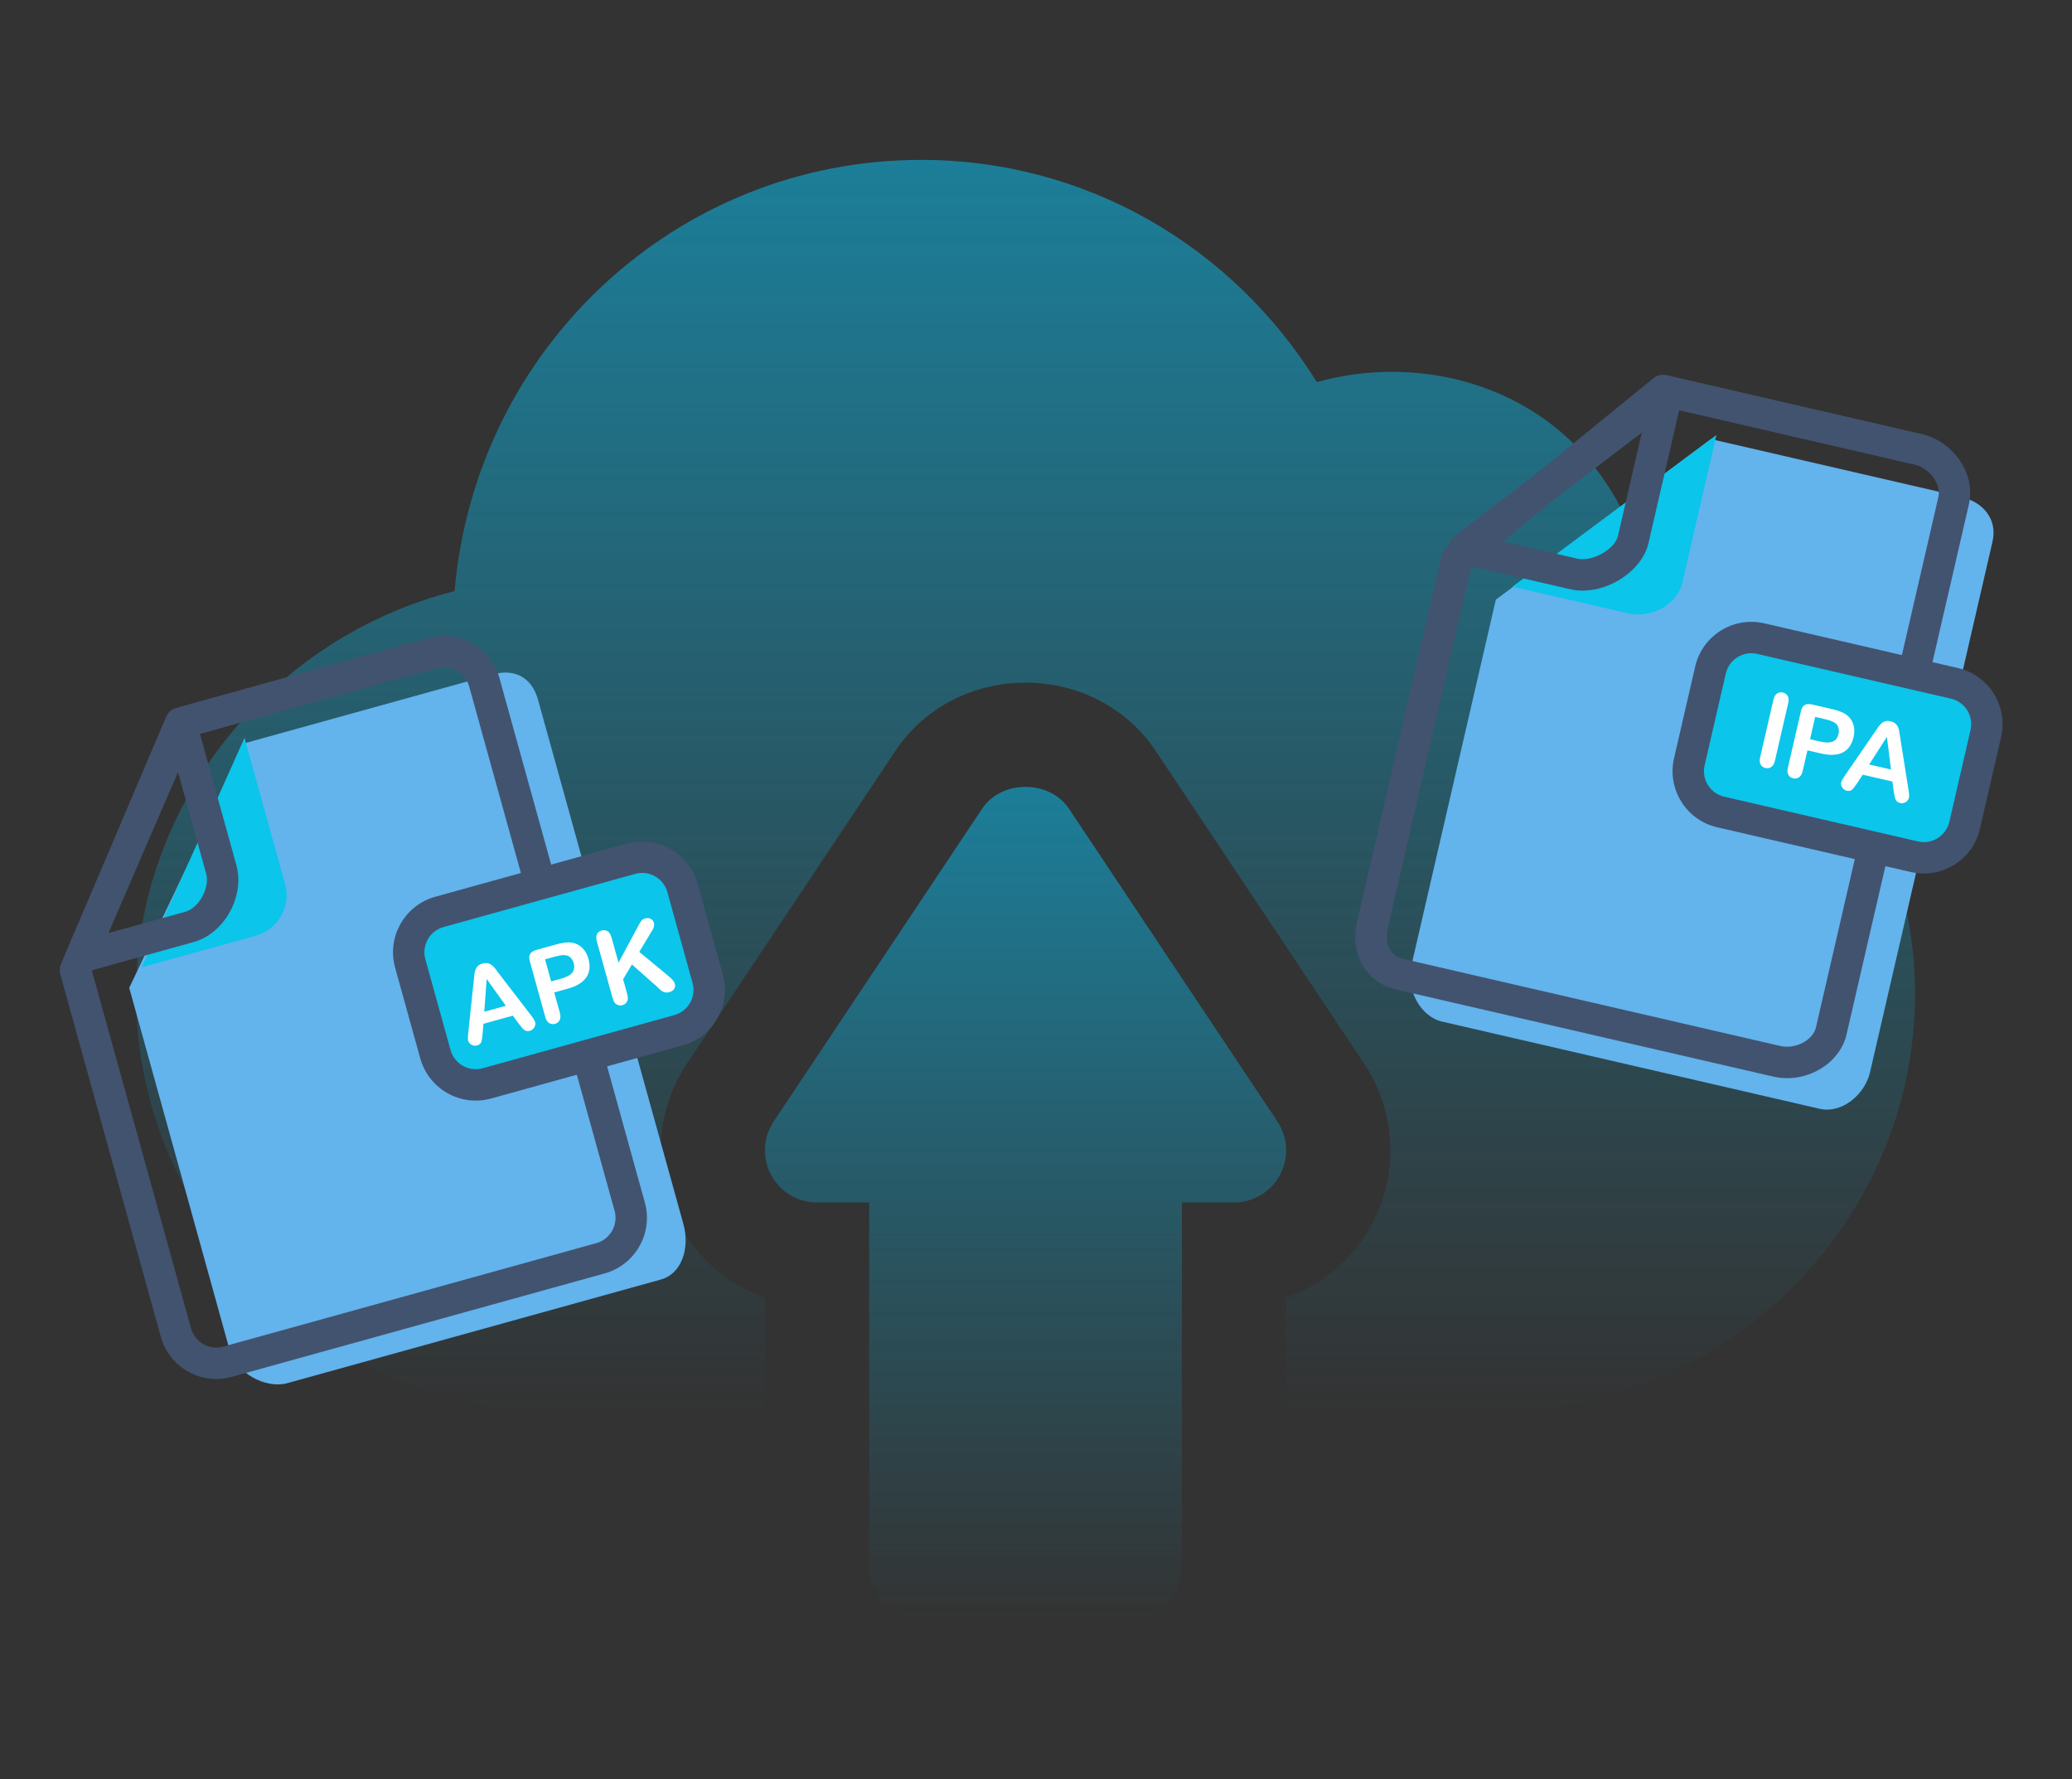 <svg width="198" height="170" viewBox="0 0 198 170" fill="none" xmlns="http://www.w3.org/2000/svg">
<rect x="0" y="0" width="198" height="170" fill="#333333" stroke="none"/>
<path d="M122.066 107.14L102.144 77.257C100.296 74.484 95.704 74.484 93.856 77.257L73.934 107.14C72.918 108.667 72.821 110.632 73.686 112.252C74.552 113.871 76.24 114.883 78.078 114.883H83.059V149.746C83.059 152.499 85.286 154.727 88.039 154.727H107.961C110.714 154.727 112.942 152.499 112.942 149.746V114.883H117.922C119.761 114.883 121.448 113.871 122.314 112.252C123.18 110.632 123.083 108.667 122.066 107.14Z" fill="url(#paint0_linear)"/>
<path d="M157.585 58.251C157.147 52.299 154.731 46.746 150.475 42.491C144.039 36.055 134.35 34.13 125.839 36.506C117.655 23.346 103.576 15.274 88.039 15.274C64.683 15.274 45.447 33.225 43.439 56.474C26.012 60.876 13 76.746 13 94.961C13 116.931 31.206 134.805 53.176 134.805H73.098V123.993C69.635 122.772 66.692 120.296 64.902 116.945C62.3 112.086 62.587 106.211 65.642 101.62L85.569 71.732C88.287 67.651 92.937 65.219 98 65.219C103.063 65.219 107.713 67.651 110.432 71.732L130.354 101.615C133.413 106.211 133.7 112.086 131.098 116.945C129.308 120.296 126.365 122.772 122.902 123.993V134.805H142.824C164.794 134.805 183 116.931 183 94.961C183 78.524 172.69 64.266 157.585 58.251Z" fill="url(#paint1_linear)"/>
<path d="M23.486 70.978L47.095 64.431C49.215 63.843 50.829 64.744 51.417 66.864L65.314 116.977C65.902 119.097 65.251 121.664 63.131 122.252L27.477 132.14C25.348 132.73 22.541 131.131 21.951 129.003L12.348 94.376L23.486 70.978Z" fill="#63B3ED"/>
<path d="M13.541 92.416L24.442 89.393C26.572 88.803 27.832 86.595 27.242 84.466L23.366 70.492L13.541 92.416Z" fill="#0BC5EA"/>
<path d="M57.779 121.661L22.125 131.549C19.21 132.357 16.178 130.637 15.367 127.714L5.765 93.088C5.674 92.76 5.697 92.413 5.83 92.101L15.872 68.487C16.051 68.066 16.411 67.751 16.851 67.628L40.942 60.947C43.871 60.135 46.914 61.852 47.724 64.775L61.621 114.887C62.432 117.809 60.709 120.849 57.779 121.661ZM8.796 92.792L18.258 126.912C18.627 128.241 20.002 129.024 21.323 128.658L56.977 118.77C58.313 118.4 59.099 117.017 58.731 115.688L44.833 65.577C44.465 64.248 43.079 63.468 41.743 63.838L18.349 70.326L8.796 92.792Z" fill="#42536F"/>
<path d="M18.518 89.999L8.135 92.878C7.578 93.032 6.981 92.853 6.602 92.417C6.223 91.982 6.128 91.367 6.357 90.836L15.945 68.682C16.198 68.099 16.793 67.741 17.426 67.781C18.06 67.826 18.597 68.264 18.767 68.877L22.59 82.662C23.412 85.624 21.433 89.19 18.518 89.999ZM10.356 89.149L17.716 87.108C19.015 86.747 20.072 84.806 19.7 83.464L17.012 73.772L10.356 89.149Z" fill="#42536F"/>
<path d="M67.277 94.119C67.868 96.248 66.62 98.452 64.492 99.042L46.183 104.12C44.054 104.71 41.85 103.463 41.259 101.334L38.854 92.661C38.264 90.532 39.511 88.328 41.639 87.737L59.948 82.66C62.077 82.069 64.282 83.317 64.872 85.445L67.277 94.119Z" fill="#0BC5EA"/>
<path d="M65.241 99.872L46.932 104.95C44.01 105.76 40.972 104.042 40.162 101.12L37.757 92.446C36.946 89.524 38.665 86.487 41.587 85.676L59.896 80.599C62.818 79.789 65.855 81.507 66.665 84.429L69.071 93.103C69.881 96.024 68.163 99.062 65.241 99.872ZM42.389 88.567C41.06 88.936 40.279 90.316 40.648 91.644L43.053 100.318C43.421 101.647 44.801 102.428 46.13 102.059L64.439 96.981C65.768 96.613 66.549 95.233 66.18 93.904L63.775 85.231C63.406 83.902 62.026 83.121 60.697 83.49L42.389 88.567V88.567Z" fill="#42536F"/>
<path d="M49.575 97.808L49.006 97.034L46.202 97.811L46.117 98.787C46.084 99.169 46.039 99.431 45.981 99.577C45.925 99.724 45.792 99.826 45.586 99.883C45.41 99.932 45.236 99.911 45.066 99.819C44.896 99.728 44.787 99.6 44.742 99.438C44.716 99.344 44.704 99.242 44.709 99.134C44.712 99.023 44.725 98.87 44.747 98.67L45.269 93.701C45.285 93.56 45.302 93.388 45.322 93.188C45.343 92.987 45.377 92.818 45.423 92.676C45.471 92.535 45.549 92.409 45.658 92.298C45.768 92.189 45.918 92.109 46.11 92.056C46.304 92.002 46.477 91.992 46.628 92.029C46.779 92.068 46.91 92.134 47.021 92.228C47.134 92.321 47.237 92.428 47.328 92.545C47.42 92.664 47.539 92.823 47.685 93.022L50.722 96.973C50.958 97.273 51.096 97.5 51.139 97.654C51.184 97.814 51.158 97.979 51.061 98.148C50.964 98.318 50.822 98.431 50.634 98.483C50.525 98.514 50.424 98.519 50.335 98.501C50.247 98.485 50.165 98.45 50.093 98.396C50.021 98.345 49.936 98.257 49.835 98.133C49.736 98.01 49.649 97.902 49.575 97.808ZM46.278 96.661L48.339 96.09L46.508 93.53L46.278 96.661Z" fill="white"/>
<path d="M54.242 94.462L52.962 94.817L53.504 96.769C53.581 97.05 53.573 97.279 53.481 97.46C53.39 97.64 53.244 97.76 53.043 97.815C52.833 97.874 52.644 97.849 52.476 97.741C52.307 97.634 52.185 97.443 52.108 97.167L50.633 91.849C50.548 91.542 50.559 91.302 50.663 91.131C50.768 90.96 50.974 90.832 51.281 90.747L53.074 90.25C53.603 90.103 54.023 90.031 54.331 90.033C54.635 90.034 54.915 90.096 55.17 90.222C55.427 90.346 55.644 90.526 55.824 90.76C56.005 90.994 56.139 91.275 56.231 91.605C56.426 92.308 56.357 92.899 56.024 93.382C55.692 93.864 55.098 94.225 54.242 94.462ZM53.026 91.394L52.085 91.655L52.67 93.764L53.611 93.503C53.94 93.411 54.206 93.299 54.408 93.17C54.61 93.039 54.746 92.88 54.82 92.691C54.892 92.501 54.893 92.279 54.823 92.025C54.739 91.722 54.58 91.499 54.348 91.356C54.09 91.208 53.651 91.221 53.026 91.394Z" fill="white"/>
<path d="M58.434 89.55L59.105 91.969L61.054 88.347C61.148 88.171 61.231 88.038 61.306 87.946C61.38 87.855 61.493 87.789 61.648 87.747C61.849 87.691 62.027 87.705 62.184 87.787C62.34 87.871 62.442 87.996 62.489 88.166C62.546 88.371 62.497 88.602 62.342 88.862L61.09 90.942L63.825 93.203C64.017 93.358 64.168 93.499 64.277 93.628C64.386 93.753 64.461 93.886 64.499 94.024C64.542 94.178 64.518 94.329 64.428 94.475C64.339 94.621 64.191 94.724 63.983 94.781C63.79 94.835 63.619 94.838 63.473 94.787C63.328 94.738 63.195 94.658 63.071 94.541C62.949 94.428 62.838 94.323 62.742 94.228L60.385 92.145L59.545 93.559L59.941 94.984C60.021 95.274 60.014 95.504 59.921 95.681C59.828 95.858 59.679 95.975 59.472 96.032C59.352 96.066 59.229 96.066 59.102 96.034C58.975 96 58.867 95.939 58.778 95.849C58.71 95.774 58.654 95.679 58.613 95.565C58.571 95.453 58.519 95.285 58.459 95.067L57.036 89.938C56.958 89.655 56.961 89.425 57.046 89.25C57.13 89.074 57.279 88.958 57.493 88.899C57.703 88.841 57.892 88.863 58.062 88.966C58.23 89.069 58.354 89.264 58.434 89.55Z" fill="white"/>
<path d="M163.503 41.952L187.375 47.463C189.519 47.958 190.898 49.611 190.403 51.755L178.704 102.426C178.209 104.57 176.021 106.425 173.877 105.931L137.826 97.607C135.672 97.11 134.361 94.455 134.858 92.303L142.941 57.291L163.503 41.952Z" fill="#63B3ED"/>
<path d="M144.533 56.048L155.557 58.593C157.71 59.09 160.262 57.841 160.759 55.688L164.021 41.559L144.533 56.048Z" fill="#0BC5EA"/>
<path d="M169.456 102.857L133.405 94.534C130.534 93.871 128.97 91.135 129.687 88.03L137.771 53.018C137.845 52.694 138.026 52.403 138.284 52.193L157.985 36.142C158.345 35.849 158.819 35.739 159.269 35.843L183.628 41.467C186.699 42.176 188.813 45.303 188.154 48.157L176.456 98.828C175.798 101.683 172.527 103.566 169.456 102.857ZM140.578 54.194L132.61 88.705C132.331 89.917 132.676 91.286 134.08 91.61L170.131 99.933C171.565 100.264 173.25 99.383 173.534 98.153L185.232 47.483C185.516 46.253 184.388 44.721 182.954 44.39L159.31 38.931L140.578 54.194Z" fill="#42536F"/>
<path d="M150.061 56.298L139.561 53.874C138.995 53.743 138.555 53.297 138.433 52.729C138.309 52.16 138.527 51.572 138.988 51.22L158.378 36.415C158.879 36.031 159.568 36.005 160.101 36.347C160.631 36.69 160.892 37.328 160.749 37.945L157.531 51.884C156.866 54.77 153.095 56.998 150.061 56.298ZM143.345 51.667L150.736 53.374C152.143 53.699 154.314 52.485 154.609 51.21L156.891 41.327L143.345 51.667Z" fill="#42536F"/>
<path d="M187.14 79.228C186.643 81.38 184.495 82.722 182.343 82.225L163.83 77.951C161.677 77.454 160.335 75.306 160.832 73.154L162.857 64.384C163.354 62.231 165.502 60.889 167.654 61.386L186.167 65.66C188.32 66.157 189.662 68.305 189.165 70.457L187.14 79.228Z" fill="#0BC5EA"/>
<path d="M182.605 83.312L164.092 79.038C161.137 78.356 159.288 75.396 159.97 72.442L161.995 63.672C162.677 60.717 165.636 58.867 168.591 59.55L187.104 63.824C190.059 64.506 191.908 67.466 191.226 70.42L189.201 79.19C188.519 82.145 185.56 83.994 182.605 83.312ZM167.916 62.473C166.574 62.163 165.228 63.003 164.918 64.346L162.893 73.117C162.583 74.46 163.424 75.805 164.767 76.115L183.28 80.389C184.622 80.699 185.968 79.859 186.278 78.516L188.303 69.745C188.613 68.401 187.772 67.057 186.429 66.747L167.916 62.473V62.473Z" fill="#42536F"/>
<path d="M168.199 72.351L169.468 66.856C169.533 66.571 169.648 66.371 169.811 66.257C169.974 66.145 170.158 66.114 170.364 66.161C170.577 66.211 170.733 66.32 170.832 66.492C170.931 66.663 170.947 66.893 170.88 67.183L169.612 72.677C169.545 72.966 169.429 73.166 169.265 73.278C169.1 73.39 168.912 73.424 168.699 73.375C168.496 73.328 168.345 73.216 168.247 73.041C168.149 72.866 168.133 72.636 168.199 72.351Z" fill="white"/>
<path d="M174.014 71.988L172.72 71.689L172.265 73.663C172.199 73.947 172.084 74.144 171.916 74.26C171.75 74.373 171.565 74.41 171.361 74.363C171.149 74.314 170.994 74.201 170.898 74.027C170.802 73.852 170.785 73.626 170.85 73.346L172.091 67.969C172.163 67.659 172.285 67.453 172.459 67.353C172.632 67.252 172.874 67.239 173.185 67.31L174.998 67.729C175.533 67.852 175.936 67.99 176.206 68.138C176.474 68.284 176.69 68.472 176.855 68.704C177.02 68.936 177.126 69.198 177.172 69.489C177.219 69.781 177.203 70.093 177.127 70.425C176.962 71.137 176.619 71.623 176.097 71.89C175.575 72.154 174.881 72.188 174.014 71.988ZM174.41 68.712L173.458 68.492L172.966 70.623L173.918 70.843C174.251 70.919 174.538 70.948 174.778 70.931C175.017 70.913 175.214 70.837 175.367 70.706C175.522 70.574 175.628 70.379 175.688 70.123C175.758 69.816 175.726 69.544 175.59 69.308C175.434 69.056 175.042 68.858 174.41 68.712Z" fill="white"/>
<path d="M180.968 75.622L180.837 74.669L178.002 74.014L177.462 74.832C177.251 75.153 177.086 75.361 176.966 75.462C176.845 75.564 176.68 75.591 176.472 75.543C176.293 75.501 176.152 75.4 176.045 75.237C175.939 75.076 175.905 74.912 175.943 74.748C175.965 74.653 176.003 74.558 176.059 74.464C176.114 74.369 176.199 74.24 176.313 74.076L179.143 69.958C179.224 69.841 179.321 69.699 179.434 69.533C179.548 69.366 179.659 69.234 179.768 69.131C179.877 69.03 180.005 68.957 180.155 68.911C180.303 68.867 180.473 68.869 180.667 68.913C180.864 68.959 181.02 69.033 181.135 69.137C181.249 69.244 181.333 69.364 181.387 69.5C181.441 69.635 181.48 69.778 181.504 69.925C181.529 70.072 181.557 70.269 181.591 70.513L182.374 75.436C182.438 75.811 182.452 76.076 182.416 76.232C182.378 76.394 182.277 76.528 182.111 76.63C181.945 76.733 181.766 76.765 181.576 76.721C181.465 76.695 181.375 76.652 181.305 76.594C181.234 76.537 181.18 76.466 181.143 76.386C181.104 76.307 181.07 76.189 181.041 76.032C181.012 75.876 180.987 75.74 180.968 75.622ZM178.618 73.04L180.702 73.521L180.314 70.399L178.618 73.04Z" fill="white"/>
<defs>
<linearGradient id="paint0_linear" x1="98" y1="75.177" x2="98" y2="154.727" gradientUnits="userSpaceOnUse">
<stop stop-color="#1C7E99"/>
<stop offset="1" stop-color="#1C7E99" stop-opacity="0"/>
</linearGradient>
<linearGradient id="paint1_linear" x1="98" y1="15.274" x2="98" y2="134.805" gradientUnits="userSpaceOnUse">
<stop stop-color="#1C7E99"/>
<stop offset="1" stop-color="#1C7E99" stop-opacity="0"/>
</linearGradient>
</defs>
</svg>
